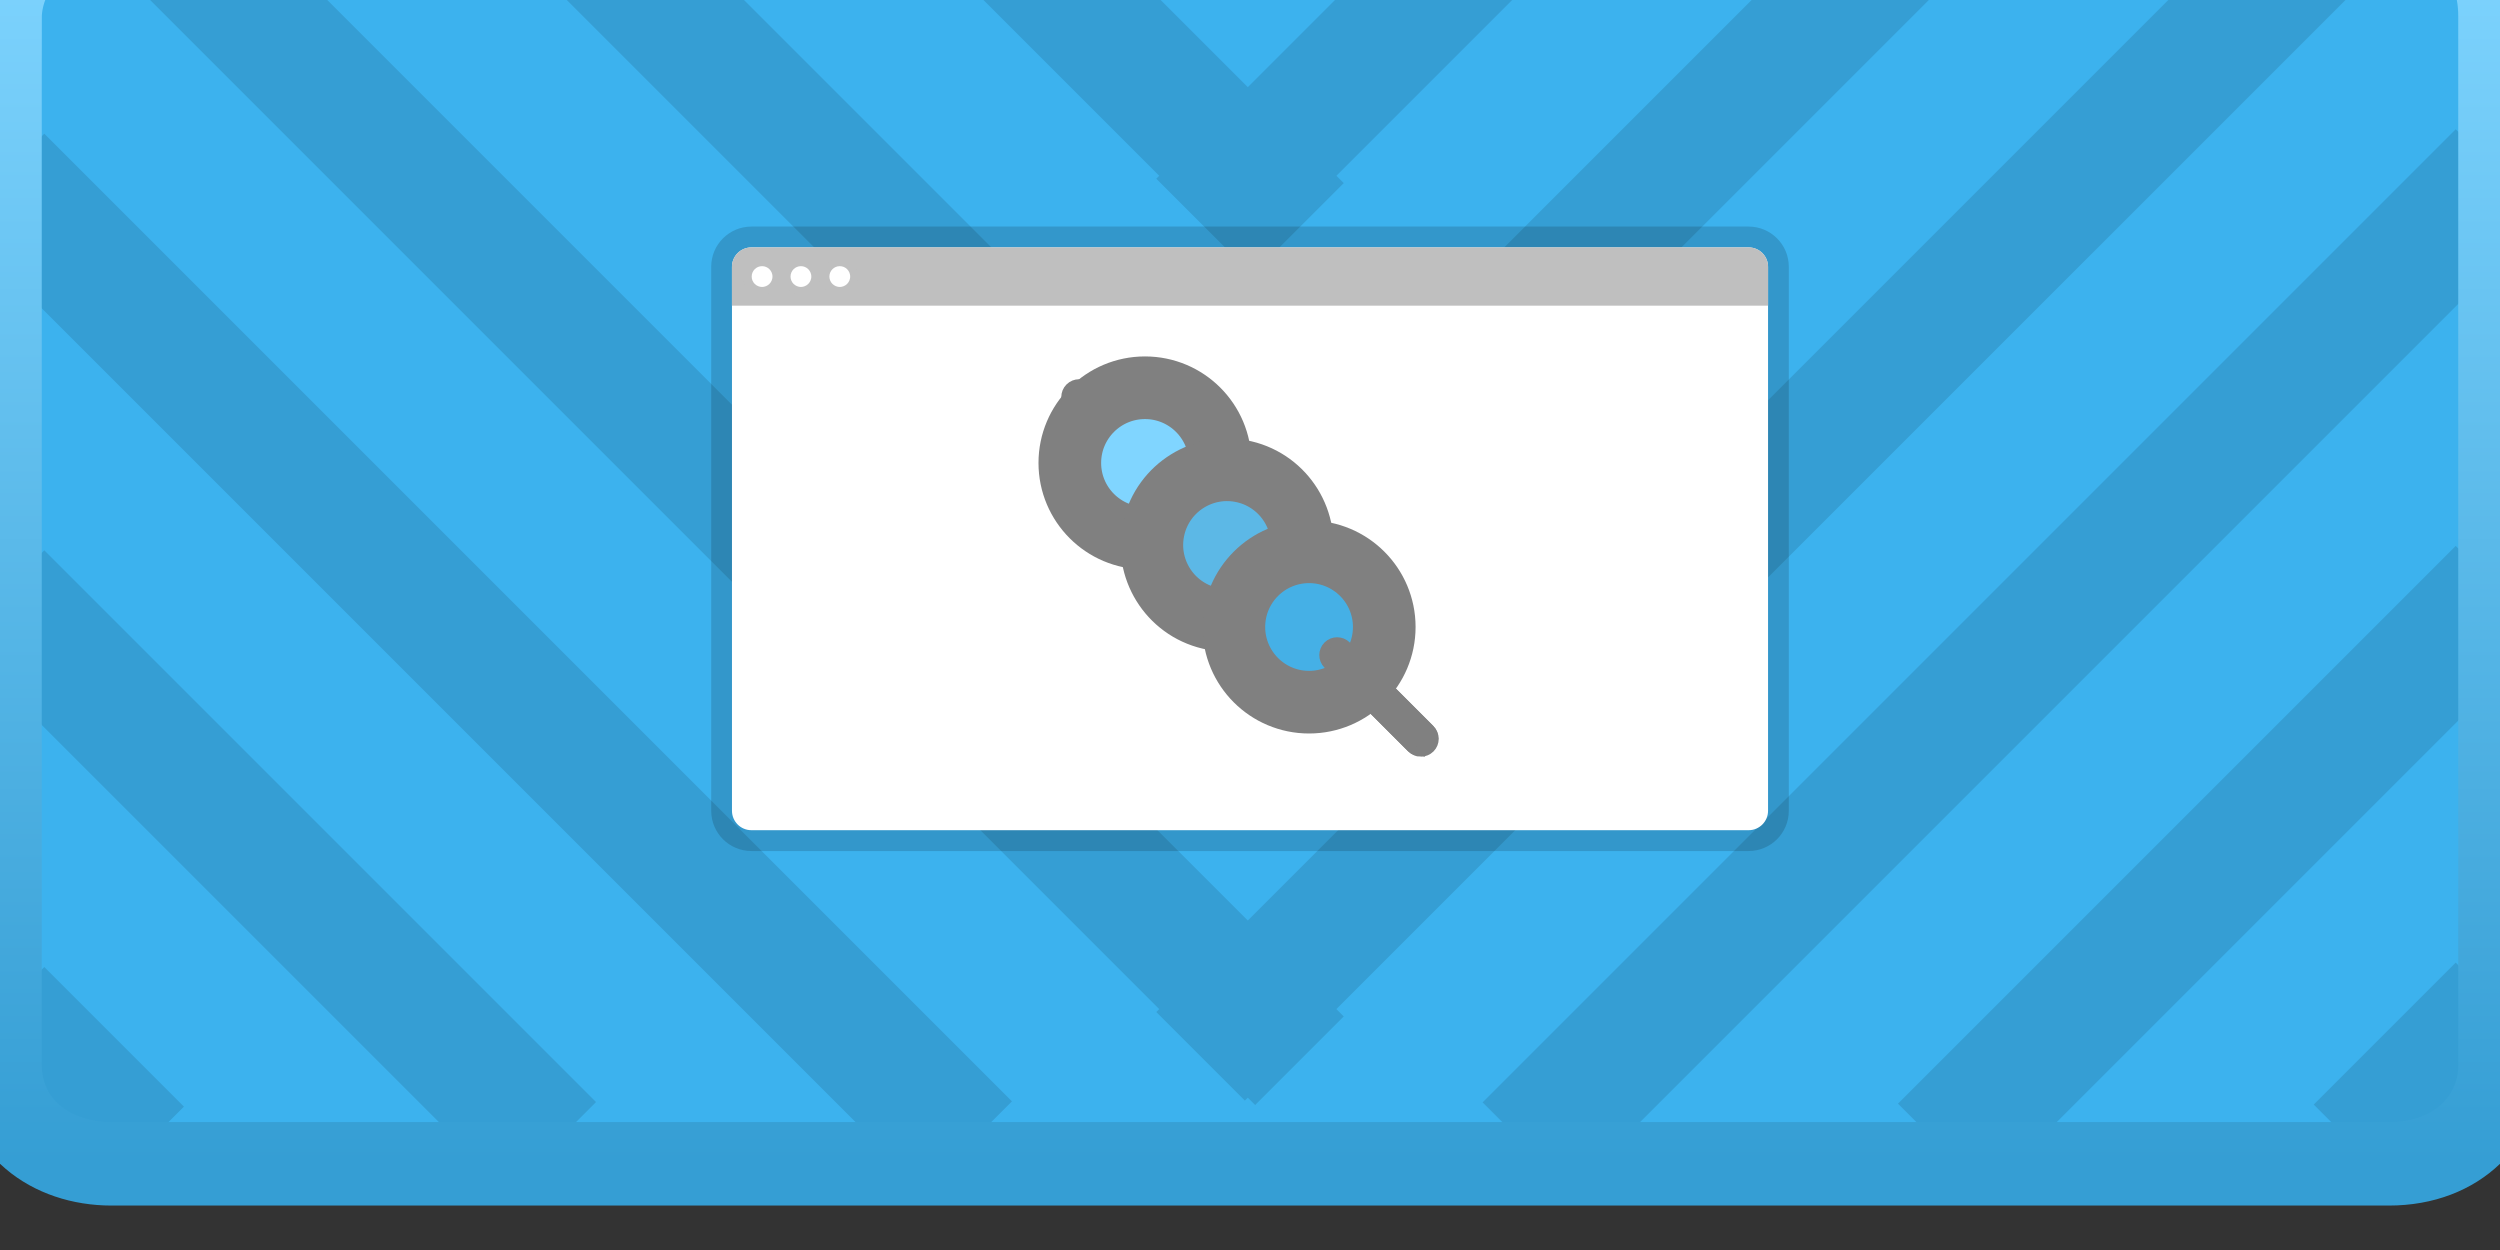 <svg version="1.1" xmlns="http://www.w3.org/2000/svg" xmlns:xlink="http://www.w3.org/1999/xlink" width="299.297" height="149.649" viewBox="0,0,299.297,149.649"><rect x="0" y="0" width="299.297" height="149.649" fill="#333333" stroke="none"/><defs><linearGradient x1="240" y1="254.824" x2="240" y2="105.176" gradientUnits="userSpaceOnUse" id="color-1"><stop offset="0" stop-color="#359ed4"/><stop offset="1" stop-color="#80d5ff"/></linearGradient><clipPath id="clip-1"><path d="M90.351,265.143v-149.649h299.297v149.649z" fill="none" stroke="none" stroke-width="1" stroke-linecap="round" stroke-linejoin="round"/></clipPath></defs><g transform="translate(-90.351,-115.495)"><g clip-path="url(#clip-1)" data-paper-data="{&quot;isPaintingLayer&quot;:true}" fill-rule="nonzero" stroke-miterlimit="10" stroke-dasharray="" stroke-dashoffset="0" style="mix-blend-mode: normal"><path d="M90.351,105.176h27.798c67.569,0.44 135.14,0.206 202.712,0h68.788v149.649h-299.297z" fill="#3cb2ee" stroke="none" stroke-width="1" stroke-linecap="round" stroke-linejoin="round"/><g fill="none" stroke="#359ed4" stroke-width="15" stroke-linecap="butt" stroke-linejoin="miter"><path d="M90.351,136.801l115.848,115.848"/><path d="M389.649,136.272l-116.502,116.502"/><path d="M90.351,186.683l66.051,66.052"/><path d="M322.875,252.928l66.774,-66.774"/><path d="M90.351,236.567l16.716,16.716"/><path d="M389.649,236.038l-16.997,16.997"/><path d="M245.919,242.486l-135.734,-135.734"/><path d="M369.32,106.718l-135.24,135.239"/><path d="M160.345,107.029l85.574,85.574"/><path d="M234.08,192.075l85.224,-85.224"/><path d="M210.294,107.094l35.626,35.626"/><path d="M269.274,106.998l-35.194,35.194"/></g><g><path d="M299.688,142.619c2.662,0 4.817,2.153 4.817,4.817c0,16.28 0,48.848 0,65.128c0,2.662 -2.153,4.817 -4.817,4.817c-29.846,0 -89.529,0 -119.376,0c-2.662,-0.001 -4.817,-2.153 -4.817,-4.817c0,-16.28 0,-48.848 0,-65.128c-0.001,-2.661 2.153,-4.817 4.817,-4.817c29.846,0 89.529,0 119.376,0z" fill-opacity="0.15" fill="#000000" stroke="none" stroke-width="1" stroke-linecap="round" stroke-linejoin="round"/><path d="M177.982,147.44c0,-1.284 1.041,-2.326 2.326,-2.326h119.386c1.284,0 2.326,1.041 2.326,2.326v65.119c0,1.284 -1.041,2.326 -2.326,2.326h-119.386c-1.284,0 -2.326,-1.042 -2.326,-2.326z" fill="#ffffff" stroke="none" stroke-width="1" stroke-linecap="round" stroke-linejoin="round"/><path d="M177.974,147.44c0,-1.284 1.042,-2.326 2.326,-2.326h119.401c1.284,0 2.326,1.041 2.326,2.326v4.651h-124.052z" fill="#bfbfbf" stroke="none" stroke-width="1" stroke-linecap="round" stroke-linejoin="round"/><path d="M179.842,148.603c0,-0.963 0.781,-1.744 1.744,-1.744c0.963,0 1.744,0.781 1.744,1.744c0,0.963 -0.781,1.744 -1.744,1.744c-0.964,0 -1.744,-0.781 -1.744,-1.744z" fill="#ffffff" stroke="#bfbfbf" stroke-width="1" stroke-linecap="butt" stroke-linejoin="miter"/><path d="M184.493,148.603c0,-0.963 0.781,-1.744 1.744,-1.744c0.963,0 1.744,0.781 1.744,1.744c0,0.963 -0.781,1.744 -1.744,1.744c-0.963,0 -1.744,-0.781 -1.744,-1.744z" fill="#ffffff" stroke="#bfbfbf" stroke-width="1" stroke-linecap="butt" stroke-linejoin="miter"/><path d="M189.145,148.603c0,-0.963 0.781,-1.744 1.744,-1.744c0.963,0 1.744,0.781 1.744,1.744c0,0.963 -0.781,1.744 -1.744,1.744c-0.963,0 -1.744,-0.781 -1.744,-1.744z" fill="#ffffff" stroke="#bfbfbf" stroke-width="1" stroke-linecap="butt" stroke-linejoin="miter"/><g stroke="#808080" stroke-linecap="butt" stroke-linejoin="miter"><path d="M260.391,205.516c-0.419,0 -0.838,-0.16 -1.157,-0.478l-40.849,-40.85c-0.638,-0.638 -0.638,-1.676 0,-2.314c0.638,-0.638 1.676,-0.638 2.315,0l40.848,40.849c0.639,0.638 0.639,1.676 0,2.314c-0.32,0.319 -0.738,0.48 -1.157,0.48z" fill="#808080" stroke-width="1"/><path d="M236.43,170.917c0,4.971 -4.03,9.001 -9.001,9.001c-4.971,0 -9.001,-4.03 -9.001,-9.001c0,-4.971 4.03,-9.001 9.001,-9.001c4.971,0 9.001,4.03 9.001,9.001z" fill="#80d5ff" stroke-width="7.5"/><path d="M235.183,189.5c-4.838,-1.142 -7.834,-5.99 -6.692,-10.829c1.142,-4.838 5.991,-7.834 10.829,-6.692c4.838,1.143 7.834,5.991 6.692,10.829c-1.142,4.838 -5.991,7.834 -10.829,6.692z" fill="#5cb8e6" stroke-width="7.5"/><path d="M256.072,190.557c0,4.971 -4.032,9.002 -9.003,9.002c-4.971,0 -9.001,-4.031 -9.001,-9.002c0,-4.971 4.03,-9.001 9.001,-9.001c4.971,0 9.003,4.032 9.003,9.001z" fill="#45b0e6" stroke-width="7.5"/><path d="M260.457,205.582c-0.419,0 -0.837,-0.16 -1.157,-0.478l-10.025,-10.025c-0.64,-0.638 -0.64,-1.676 0,-2.315c0.64,-0.638 1.675,-0.638 2.314,0l10.025,10.025c0.638,0.638 0.638,1.676 0,2.314c-0.32,0.317 -0.739,0.478 -1.157,0.478z" fill="#808080" stroke-width="1"/></g><g fill="none" stroke="none" stroke-width="1" stroke-linecap="butt" stroke-linejoin="miter" font-family="sans-serif" font-weight="normal" font-size="12" text-anchor="start"><g/><g/><g/><g/></g></g><path d="M90.351,117.671c0,-6.399 5.915,-12.496 13.119,-12.496c28.933,0 219.728,0 272.61,0c8.614,0 13.568,4.644 13.568,12.246c0,30.592 0,109.092 0,125.705c0,6.04 -4.859,11.698 -13.319,11.698c-52.467,0 -243.426,0 -272.61,0c-7.328,0 -13.369,-4.524 -13.369,-11.947c0,-30.161 0,-108.193 0,-125.206z" data-paper-data="{&quot;index&quot;:null}" fill="none" stroke="url(#color-1)" stroke-width="10" stroke-linecap="butt" stroke-linejoin="miter"/></g></g></svg><!--rotationCenter:149.64865:64.505375-->